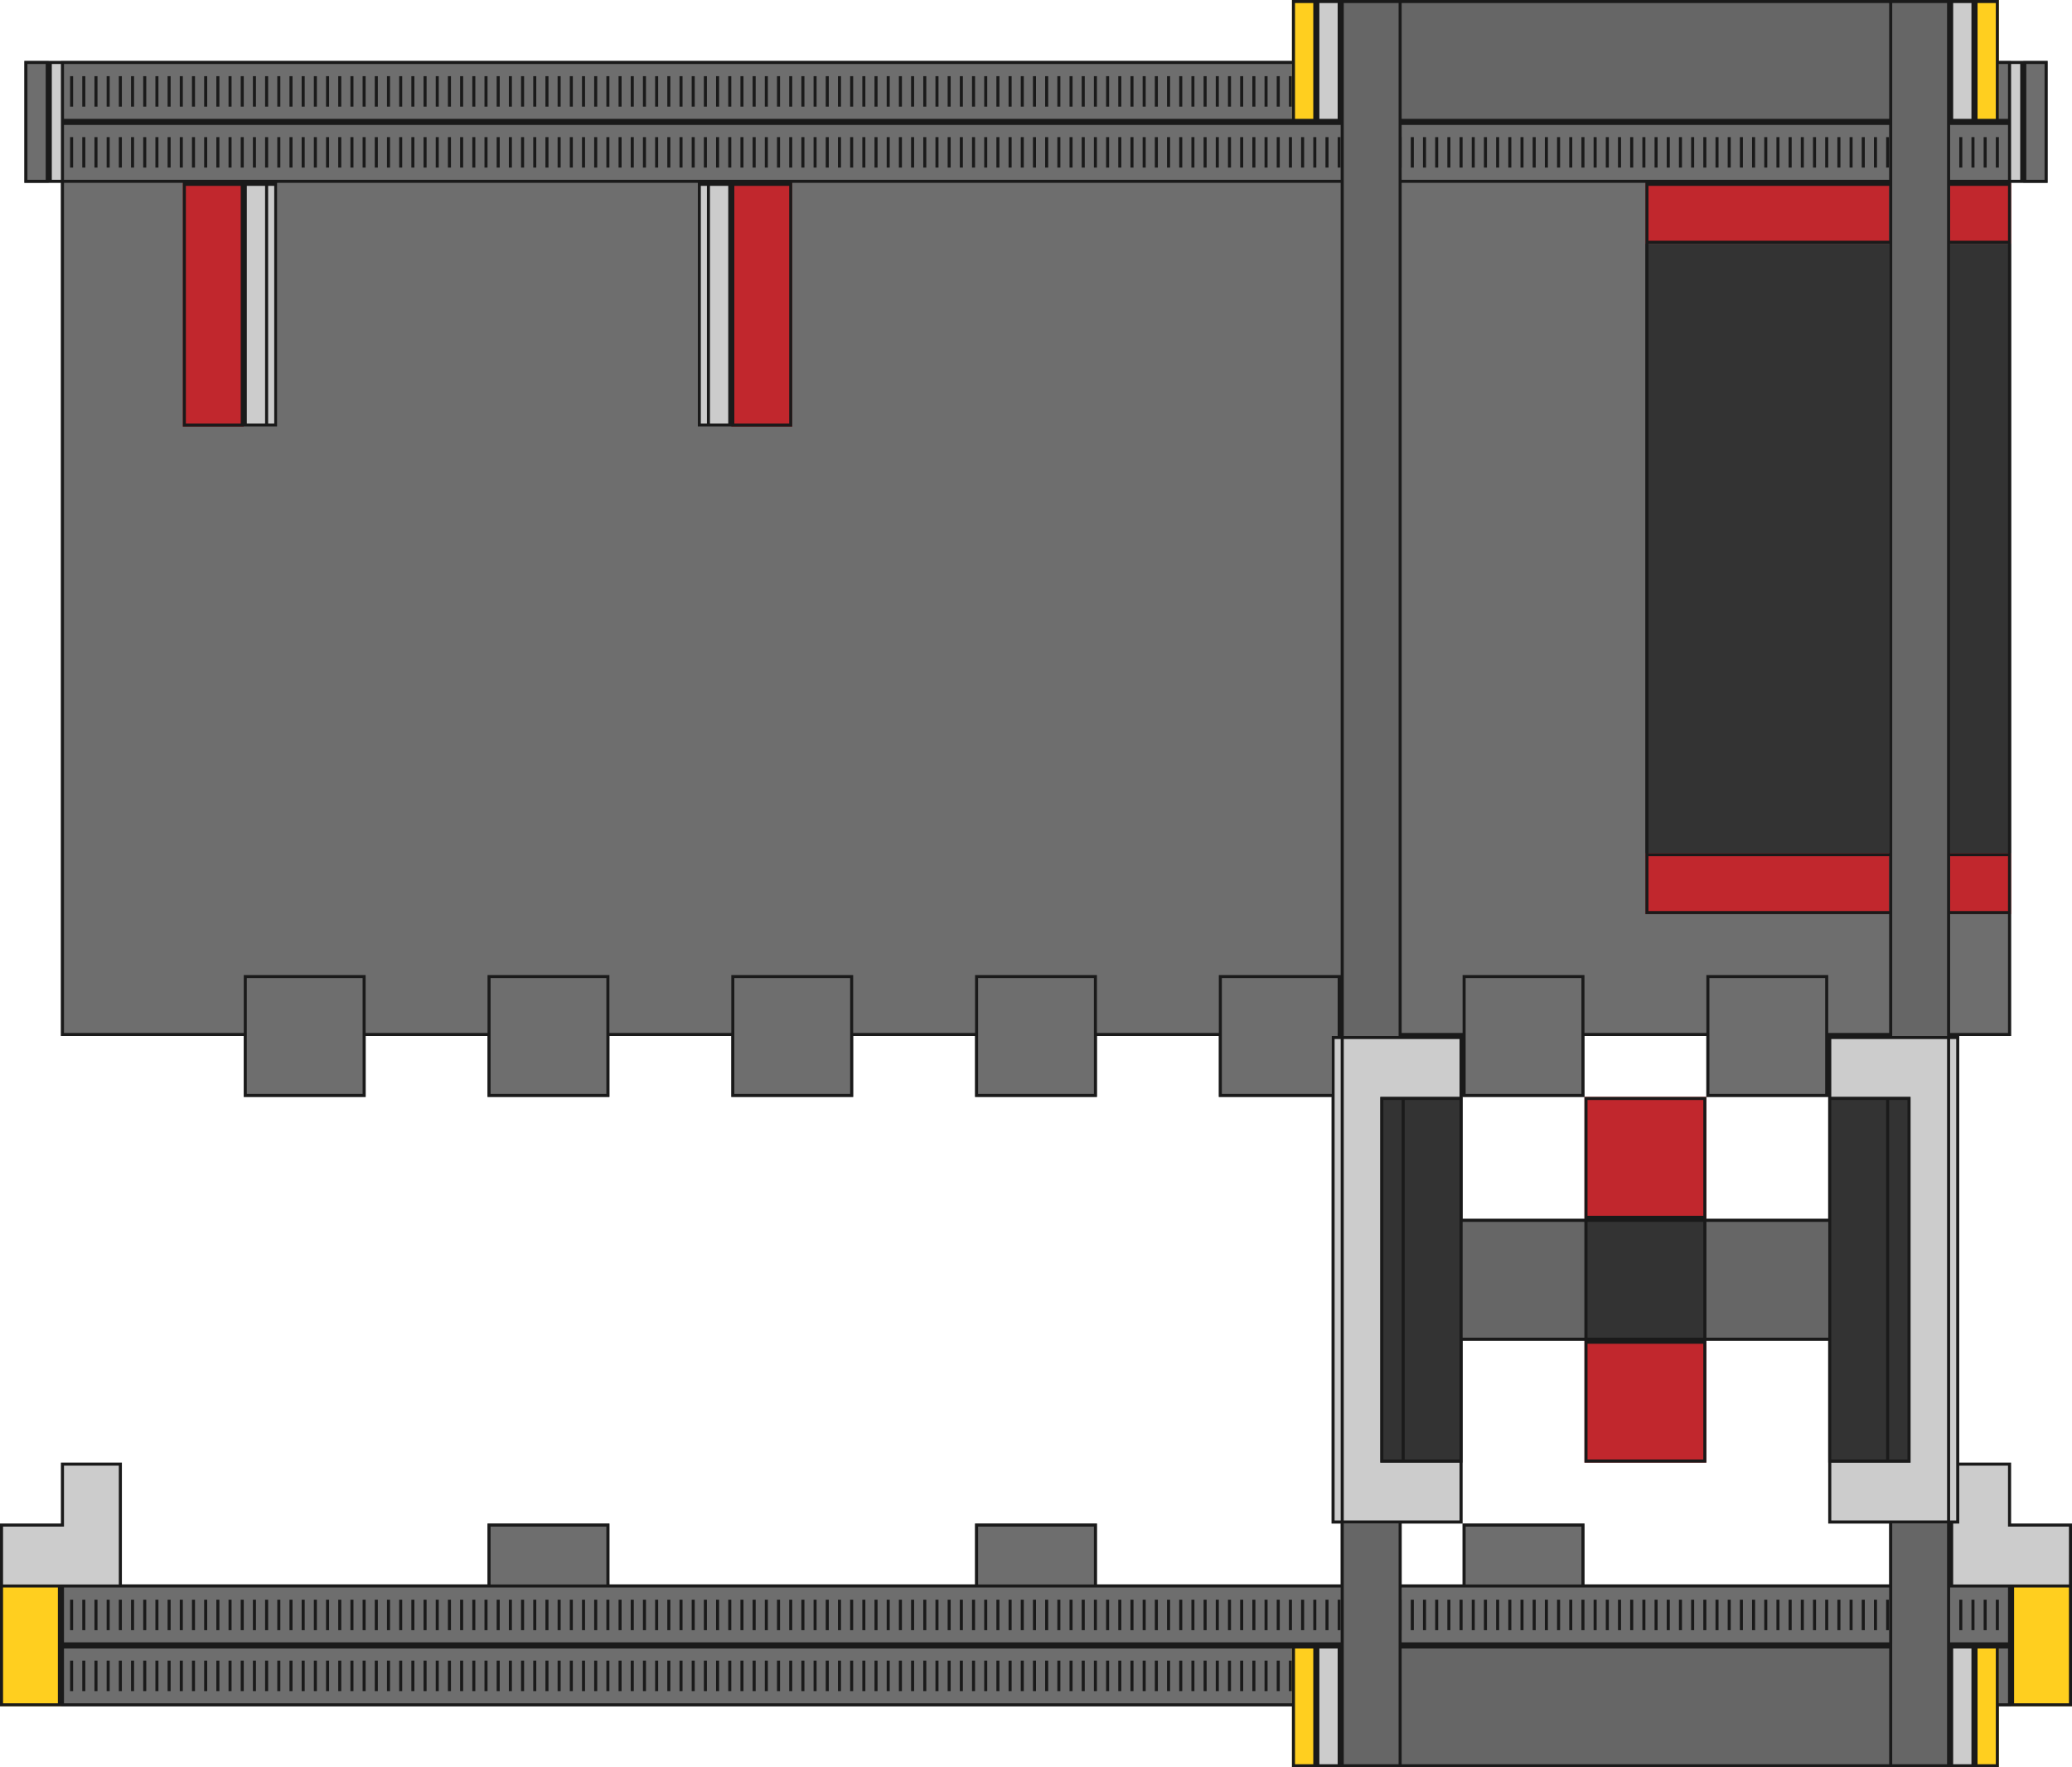 <svg xmlns="http://www.w3.org/2000/svg" viewBox="0 0 340 290"><defs><style>.cls-1{fill:#6e6e6e;}.cls-2{fill:#ccc;}.cls-3{fill:#c1272d;}.cls-4{fill:#1a1a1a;}.cls-5{fill:#ffcf1f;}.cls-6{fill:#333;}.cls-7{fill:#666;}</style></defs><title>object_station_freight</title><g id="Warstwa_2" data-name="Warstwa 2"><g id="freight"><rect class="cls-1" x="10" y="10" width="320" height="160"/><rect class="cls-1" x="4" y="10" width="4" height="20"/><rect class="cls-2" x="8" y="10" width="2" height="20"/><rect class="cls-1" x="332" y="10" width="4" height="20" transform="translate(668 40) rotate(-180)"/><rect class="cls-2" x="330" y="10" width="2" height="20" transform="translate(662 40) rotate(-180)"/><rect class="cls-1" x="40" y="160" width="20" height="20"/><rect class="cls-1" x="80" y="160" width="20" height="20"/><rect class="cls-1" x="80" y="250" width="20" height="20"/><rect class="cls-1" x="160" y="250" width="20" height="20"/><rect class="cls-1" x="240" y="250" width="20" height="20"/><rect class="cls-1" x="120" y="160" width="20" height="20"/><rect class="cls-1" x="160" y="160" width="20" height="20"/><rect class="cls-1" x="200" y="160" width="20" height="20"/><rect class="cls-1" x="240" y="160" width="20" height="20"/><rect class="cls-1" x="280" y="160" width="20" height="20"/><rect class="cls-3" x="30" y="30" width="10" height="40"/><rect class="cls-2" x="40" y="30" width="5.5" height="40"/><rect class="cls-3" x="120" y="30" width="10" height="40" transform="translate(250 100) rotate(-180)"/><rect class="cls-2" x="114.5" y="30" width="5.5" height="40" transform="translate(234.5 100) rotate(-180)"/><rect class="cls-4" x="11.5" y="12.5" width="0.5" height="5"/><rect class="cls-4" x="13.5" y="12.5" width="0.5" height="5"/><rect class="cls-4" x="15.5" y="12.5" width="0.5" height="5"/><rect class="cls-4" x="17.5" y="12.5" width="0.5" height="5"/><rect class="cls-4" x="19.5" y="12.5" width="0.5" height="5"/><rect class="cls-4" x="21.5" y="12.5" width="0.5" height="5"/><rect class="cls-4" x="23.5" y="12.5" width="0.5" height="5"/><rect class="cls-4" x="25.5" y="12.5" width="0.5" height="5"/><rect class="cls-4" x="27.5" y="12.5" width="0.5" height="5"/><rect class="cls-4" x="29.5" y="12.5" width="0.5" height="5"/><rect class="cls-4" x="31.5" y="12.5" width="0.5" height="5"/><rect class="cls-4" x="33.5" y="12.5" width="0.5" height="5"/><rect class="cls-4" x="35.5" y="12.5" width="0.5" height="5"/><rect class="cls-4" x="37.5" y="12.5" width="0.5" height="5"/><rect class="cls-4" x="39.5" y="12.5" width="0.5" height="5"/><rect class="cls-4" x="41.5" y="12.5" width="0.5" height="5"/><rect class="cls-4" x="43.5" y="12.5" width="0.5" height="5"/><rect class="cls-4" x="45.5" y="12.5" width="0.5" height="5"/><rect class="cls-4" x="47.5" y="12.5" width="0.5" height="5"/><rect class="cls-4" x="49.5" y="12.5" width="0.5" height="5"/><rect class="cls-4" x="51.5" y="12.5" width="0.5" height="5"/><rect class="cls-4" x="53.5" y="12.5" width="0.5" height="5"/><rect class="cls-4" x="55.5" y="12.5" width="0.5" height="5"/><rect class="cls-4" x="57.5" y="12.5" width="0.5" height="5"/><rect class="cls-4" x="59.5" y="12.5" width="0.5" height="5"/><rect class="cls-4" x="61.5" y="12.5" width="0.5" height="5"/><rect class="cls-4" x="63.5" y="12.5" width="0.5" height="5"/><rect class="cls-4" x="65.5" y="12.5" width="0.5" height="5"/><rect class="cls-4" x="67.5" y="12.5" width="0.5" height="5"/><rect class="cls-4" x="69.5" y="12.5" width="0.5" height="5"/><rect class="cls-4" x="71.5" y="12.5" width="0.5" height="5"/><rect class="cls-4" x="73.5" y="12.5" width="0.5" height="5"/><rect class="cls-4" x="75.5" y="12.5" width="0.5" height="5"/><rect class="cls-4" x="77.5" y="12.5" width="0.5" height="5"/><rect class="cls-4" x="79.5" y="12.5" width="0.5" height="5"/><rect class="cls-4" x="81.5" y="12.5" width="0.5" height="5"/><rect class="cls-4" x="83.5" y="12.5" width="0.5" height="5"/><rect class="cls-4" x="85.5" y="12.5" width="0.5" height="5"/><rect class="cls-4" x="87.5" y="12.5" width="0.5" height="5"/><rect class="cls-4" x="89.5" y="12.5" width="0.5" height="5"/><rect class="cls-4" x="91.5" y="12.5" width="0.5" height="5"/><rect class="cls-4" x="93.5" y="12.5" width="0.5" height="5"/><rect class="cls-4" x="95.5" y="12.5" width="0.5" height="5"/><rect class="cls-4" x="97.5" y="12.5" width="0.5" height="5"/><rect class="cls-4" x="99.5" y="12.5" width="0.5" height="5"/><rect class="cls-4" x="101.5" y="12.5" width="0.5" height="5"/><rect class="cls-4" x="103.5" y="12.5" width="0.5" height="5"/><rect class="cls-4" x="105.5" y="12.5" width="0.5" height="5"/><rect class="cls-4" x="107.5" y="12.5" width="0.5" height="5"/><rect class="cls-4" x="109.5" y="12.5" width="0.5" height="5"/><rect class="cls-4" x="111.5" y="12.5" width="0.5" height="5"/><rect class="cls-4" x="113.5" y="12.5" width="0.5" height="5"/><rect class="cls-4" x="115.5" y="12.5" width="0.5" height="5"/><rect class="cls-4" x="117.5" y="12.5" width="0.5" height="5"/><rect class="cls-4" x="119.5" y="12.5" width="0.5" height="5"/><rect class="cls-4" x="121.5" y="12.5" width="0.5" height="5"/><rect class="cls-4" x="123.5" y="12.5" width="0.5" height="5"/><rect class="cls-4" x="125.5" y="12.5" width="0.5" height="5"/><rect class="cls-4" x="127.5" y="12.5" width="0.5" height="5"/><rect class="cls-4" x="129.5" y="12.5" width="0.5" height="5"/><rect class="cls-4" x="131.5" y="12.5" width="0.5" height="5"/><rect class="cls-4" x="133.5" y="12.5" width="0.5" height="5"/><rect class="cls-4" x="135.5" y="12.5" width="0.5" height="5"/><rect class="cls-4" x="137.5" y="12.5" width="0.5" height="5"/><rect class="cls-4" x="139.5" y="12.5" width="0.5" height="5"/><rect class="cls-4" x="141.5" y="12.5" width="0.5" height="5"/><rect class="cls-4" x="143.5" y="12.5" width="0.5" height="5"/><rect class="cls-4" x="145.5" y="12.5" width="0.5" height="5"/><rect class="cls-4" x="147.5" y="12.5" width="0.5" height="5"/><rect class="cls-4" x="149.5" y="12.5" width="0.5" height="5"/><rect class="cls-4" x="151.5" y="12.5" width="0.5" height="5"/><rect class="cls-4" x="153.5" y="12.5" width="0.5" height="5"/><rect class="cls-4" x="155.5" y="12.5" width="0.5" height="5"/><rect class="cls-4" x="157.5" y="12.5" width="0.5" height="5"/><rect class="cls-4" x="159.5" y="12.5" width="0.5" height="5"/><rect class="cls-4" x="161.5" y="12.5" width="0.5" height="5"/><rect class="cls-4" x="163.5" y="12.5" width="0.5" height="5"/><rect class="cls-4" x="165.5" y="12.5" width="0.5" height="5"/><rect class="cls-4" x="167.5" y="12.5" width="0.5" height="5"/><rect class="cls-4" x="169.5" y="12.5" width="0.5" height="5"/><rect class="cls-4" x="171.5" y="12.5" width="0.5" height="5"/><rect class="cls-4" x="173.5" y="12.5" width="0.5" height="5"/><rect class="cls-4" x="175.5" y="12.5" width="0.5" height="5"/><rect class="cls-4" x="177.5" y="12.5" width="0.5" height="5"/><rect class="cls-4" x="179.5" y="12.5" width="0.5" height="5"/><rect class="cls-4" x="181.5" y="12.5" width="0.5" height="5"/><rect class="cls-4" x="183.5" y="12.5" width="0.5" height="5"/><rect class="cls-4" x="185.5" y="12.5" width="0.5" height="5"/><rect class="cls-4" x="187.5" y="12.5" width="0.5" height="5"/><rect class="cls-4" x="189.5" y="12.5" width="0.5" height="5"/><rect class="cls-4" x="191.5" y="12.5" width="0.5" height="5"/><rect class="cls-4" x="193.5" y="12.5" width="0.5" height="5"/><rect class="cls-4" x="195.5" y="12.5" width="0.5" height="5"/><rect class="cls-4" x="197.5" y="12.5" width="0.5" height="5"/><rect class="cls-4" x="199.5" y="12.5" width="0.5" height="5"/><rect class="cls-4" x="201.5" y="12.5" width="0.5" height="5"/><rect class="cls-4" x="203.5" y="12.5" width="0.5" height="5"/><rect class="cls-4" x="205.5" y="12.5" width="0.5" height="5"/><rect class="cls-4" x="207.5" y="12.5" width="0.5" height="5"/><rect class="cls-4" x="209.5" y="12.5" width="0.5" height="5"/><rect class="cls-4" x="211.5" y="12.5" width="0.5" height="5"/><rect class="cls-4" x="11.5" y="22.5" width="0.5" height="5"/><rect class="cls-4" x="13.5" y="22.5" width="0.5" height="5"/><rect class="cls-4" x="15.5" y="22.5" width="0.5" height="5"/><rect class="cls-4" x="17.5" y="22.5" width="0.5" height="5"/><rect class="cls-4" x="19.5" y="22.5" width="0.5" height="5"/><rect class="cls-4" x="21.5" y="22.5" width="0.5" height="5"/><rect class="cls-4" x="23.5" y="22.5" width="0.5" height="5"/><rect class="cls-4" x="25.5" y="22.5" width="0.5" height="5"/><rect class="cls-4" x="27.5" y="22.5" width="0.5" height="5"/><rect class="cls-4" x="29.5" y="22.5" width="0.5" height="5"/><rect class="cls-4" x="31.5" y="22.5" width="0.5" height="5"/><rect class="cls-4" x="33.5" y="22.5" width="0.5" height="5"/><rect class="cls-4" x="35.5" y="22.5" width="0.5" height="5"/><rect class="cls-4" x="37.5" y="22.5" width="0.5" height="5"/><rect class="cls-4" x="39.5" y="22.5" width="0.5" height="5"/><rect class="cls-4" x="41.5" y="22.5" width="0.5" height="5"/><rect class="cls-4" x="43.5" y="22.5" width="0.5" height="5"/><rect class="cls-4" x="45.5" y="22.5" width="0.5" height="5"/><rect class="cls-4" x="47.5" y="22.5" width="0.5" height="5"/><rect class="cls-4" x="49.5" y="22.5" width="0.5" height="5"/><rect class="cls-4" x="51.5" y="22.5" width="0.5" height="5"/><rect class="cls-4" x="53.5" y="22.5" width="0.5" height="5"/><rect class="cls-4" x="55.5" y="22.5" width="0.5" height="5"/><rect class="cls-4" x="57.5" y="22.5" width="0.5" height="5"/><rect class="cls-4" x="59.5" y="22.5" width="0.5" height="5"/><rect class="cls-4" x="61.5" y="22.5" width="0.5" height="5"/><rect class="cls-4" x="63.5" y="22.5" width="0.5" height="5"/><rect class="cls-4" x="65.5" y="22.5" width="0.5" height="5"/><rect class="cls-4" x="67.5" y="22.5" width="0.5" height="5"/><rect class="cls-4" x="69.5" y="22.5" width="0.5" height="5"/><rect class="cls-4" x="71.5" y="22.5" width="0.5" height="5"/><rect class="cls-4" x="73.5" y="22.5" width="0.5" height="5"/><rect class="cls-4" x="75.5" y="22.5" width="0.5" height="5"/><rect class="cls-4" x="77.5" y="22.5" width="0.5" height="5"/><rect class="cls-4" x="79.5" y="22.5" width="0.5" height="5"/><rect class="cls-4" x="81.5" y="22.5" width="0.5" height="5"/><rect class="cls-4" x="83.5" y="22.5" width="0.5" height="5"/><rect class="cls-4" x="85.5" y="22.5" width="0.5" height="5"/><rect class="cls-4" x="87.5" y="22.5" width="0.5" height="5"/><rect class="cls-4" x="89.5" y="22.5" width="0.5" height="5"/><rect class="cls-4" x="91.5" y="22.5" width="0.5" height="5"/><rect class="cls-4" x="93.5" y="22.5" width="0.5" height="5"/><rect class="cls-4" x="95.5" y="22.5" width="0.5" height="5"/><rect class="cls-4" x="97.5" y="22.5" width="0.5" height="5"/><rect class="cls-4" x="99.5" y="22.5" width="0.5" height="5"/><rect class="cls-4" x="101.5" y="22.5" width="0.5" height="5"/><rect class="cls-4" x="103.5" y="22.5" width="0.5" height="5"/><rect class="cls-4" x="105.5" y="22.5" width="0.5" height="5"/><rect class="cls-4" x="107.5" y="22.5" width="0.5" height="5"/><rect class="cls-4" x="109.5" y="22.5" width="0.5" height="5"/><rect class="cls-4" x="111.5" y="22.5" width="0.5" height="5"/><rect class="cls-4" x="113.5" y="22.5" width="0.5" height="5"/><rect class="cls-4" x="115.5" y="22.5" width="0.5" height="5"/><rect class="cls-4" x="117.5" y="22.5" width="0.5" height="5"/><rect class="cls-4" x="119.5" y="22.5" width="0.5" height="5"/><rect class="cls-4" x="121.5" y="22.5" width="0.5" height="5"/><rect class="cls-4" x="123.5" y="22.5" width="0.5" height="5"/><rect class="cls-4" x="125.5" y="22.5" width="0.5" height="5"/><rect class="cls-4" x="127.5" y="22.5" width="0.5" height="5"/><rect class="cls-4" x="129.5" y="22.5" width="0.5" height="5"/><rect class="cls-4" x="131.5" y="22.5" width="0.5" height="5"/><rect class="cls-4" x="133.5" y="22.5" width="0.5" height="5"/><rect class="cls-4" x="135.5" y="22.5" width="0.5" height="5"/><rect class="cls-4" x="137.5" y="22.5" width="0.5" height="5"/><rect class="cls-4" x="139.5" y="22.5" width="0.5" height="5"/><rect class="cls-4" x="141.5" y="22.5" width="0.5" height="5"/><rect class="cls-4" x="143.5" y="22.5" width="0.5" height="5"/><rect class="cls-4" x="145.5" y="22.5" width="0.5" height="5"/><rect class="cls-4" x="147.5" y="22.5" width="0.5" height="5"/><rect class="cls-4" x="149.5" y="22.5" width="0.5" height="5"/><rect class="cls-4" x="151.5" y="22.5" width="0.5" height="5"/><rect class="cls-4" x="153.5" y="22.5" width="0.5" height="5"/><rect class="cls-4" x="155.5" y="22.5" width="0.5" height="5"/><rect class="cls-4" x="157.5" y="22.5" width="0.5" height="5"/><rect class="cls-4" x="159.5" y="22.5" width="0.5" height="5"/><rect class="cls-4" x="161.5" y="22.5" width="0.5" height="5"/><rect class="cls-4" x="163.5" y="22.5" width="0.5" height="5"/><rect class="cls-4" x="165.5" y="22.5" width="0.5" height="5"/><rect class="cls-4" x="167.5" y="22.5" width="0.5" height="5"/><rect class="cls-4" x="169.5" y="22.5" width="0.5" height="5"/><rect class="cls-4" x="171.5" y="22.5" width="0.5" height="5"/><rect class="cls-4" x="173.5" y="22.5" width="0.5" height="5"/><rect class="cls-4" x="175.5" y="22.5" width="0.5" height="5"/><rect class="cls-4" x="177.5" y="22.5" width="0.5" height="5"/><rect class="cls-4" x="179.5" y="22.5" width="0.5" height="5"/><rect class="cls-4" x="181.5" y="22.5" width="0.5" height="5"/><rect class="cls-4" x="183.5" y="22.5" width="0.5" height="5"/><rect class="cls-4" x="185.5" y="22.5" width="0.5" height="5"/><rect class="cls-4" x="187.5" y="22.5" width="0.5" height="5"/><rect class="cls-4" x="189.5" y="22.5" width="0.5" height="5"/><rect class="cls-4" x="191.5" y="22.5" width="0.5" height="5"/><rect class="cls-4" x="193.5" y="22.5" width="0.5" height="5"/><rect class="cls-4" x="195.5" y="22.5" width="0.5" height="5"/><rect class="cls-4" x="197.5" y="22.5" width="0.5" height="5"/><rect class="cls-4" x="199.5" y="22.5" width="0.5" height="5"/><rect class="cls-4" x="201.5" y="22.5" width="0.5" height="5"/><rect class="cls-4" x="203.5" y="22.5" width="0.5" height="5"/><rect class="cls-4" x="205.5" y="22.5" width="0.5" height="5"/><rect class="cls-4" x="207.5" y="22.5" width="0.5" height="5"/><rect class="cls-4" x="209.5" y="22.5" width="0.5" height="5"/><rect class="cls-4" x="211.5" y="22.5" width="0.5" height="5"/><rect class="cls-4" x="213.5" y="22.5" width="0.5" height="5"/><rect class="cls-4" x="215.5" y="22.5" width="0.5" height="5"/><rect class="cls-4" x="217.5" y="22.5" width="0.5" height="5"/><rect class="cls-4" x="219.5" y="22.5" width="0.5" height="5"/><rect class="cls-4" x="221.5" y="22.5" width="0.5" height="5"/><rect class="cls-4" x="223.5" y="22.5" width="0.5" height="5"/><rect class="cls-4" x="225.5" y="22.5" width="0.5" height="5"/><rect class="cls-4" x="227.5" y="22.5" width="0.5" height="5"/><rect class="cls-4" x="229.5" y="22.5" width="0.5" height="5"/><rect class="cls-4" x="231.5" y="22.5" width="0.5" height="5"/><rect class="cls-4" x="233.5" y="22.5" width="0.5" height="5"/><rect class="cls-4" x="235.5" y="22.5" width="0.5" height="5"/><rect class="cls-4" x="237.5" y="22.5" width="0.5" height="5"/><rect class="cls-4" x="239.5" y="22.5" width="0.5" height="5"/><rect class="cls-4" x="241.5" y="22.5" width="0.5" height="5"/><rect class="cls-4" x="243.5" y="22.5" width="0.5" height="5"/><rect class="cls-4" x="245.5" y="22.5" width="0.5" height="5"/><rect class="cls-4" x="247.5" y="22.5" width="0.5" height="5"/><rect class="cls-4" x="249.5" y="22.5" width="0.5" height="5"/><rect class="cls-4" x="251.5" y="22.5" width="0.5" height="5"/><rect class="cls-4" x="253.5" y="22.5" width="0.5" height="5"/><rect class="cls-4" x="255.5" y="22.5" width="0.5" height="5"/><rect class="cls-4" x="257.5" y="22.5" width="0.5" height="5"/><rect class="cls-4" x="259.5" y="22.5" width="0.5" height="5"/><rect class="cls-4" x="261.5" y="22.5" width="0.5" height="5"/><rect class="cls-4" x="263.5" y="22.5" width="0.5" height="5"/><rect class="cls-4" x="265.5" y="22.5" width="0.5" height="5"/><rect class="cls-4" x="267.5" y="22.5" width="0.5" height="5"/><rect class="cls-4" x="269.5" y="22.5" width="0.5" height="5"/><rect class="cls-4" x="271.5" y="22.5" width="0.5" height="5"/><rect class="cls-4" x="273.5" y="22.5" width="0.5" height="5"/><rect class="cls-4" x="275.5" y="22.5" width="0.5" height="5"/><rect class="cls-4" x="277.5" y="22.5" width="0.5" height="5"/><rect class="cls-4" x="279.5" y="22.5" width="0.5" height="5"/><rect class="cls-4" x="281.5" y="22.5" width="0.5" height="5"/><rect class="cls-4" x="283.5" y="22.5" width="0.5" height="5"/><rect class="cls-4" x="285.5" y="22.5" width="0.5" height="5"/><rect class="cls-4" x="287.5" y="22.5" width="0.5" height="5"/><rect class="cls-4" x="289.5" y="22.5" width="0.5" height="5"/><rect class="cls-4" x="291.5" y="22.5" width="0.5" height="5"/><rect class="cls-4" x="293.5" y="22.5" width="0.5" height="5"/><rect class="cls-4" x="295.5" y="22.5" width="0.5" height="5"/><rect class="cls-4" x="297.5" y="22.5" width="0.5" height="5"/><rect class="cls-4" x="299.5" y="22.5" width="0.5" height="5"/><rect class="cls-4" x="301.5" y="22.5" width="0.5" height="5"/><rect class="cls-4" x="303.5" y="22.5" width="0.5" height="5"/><rect class="cls-4" x="305.5" y="22.5" width="0.5" height="5"/><rect class="cls-4" x="307.5" y="22.5" width="0.5" height="5"/><rect class="cls-4" x="309.5" y="22.5" width="0.5" height="5"/><rect class="cls-4" x="311.5" y="22.5" width="0.5" height="5"/><rect class="cls-4" x="313.5" y="22.5" width="0.5" height="5"/><rect class="cls-4" x="315.5" y="22.5" width="0.5" height="5"/><rect class="cls-4" x="317.5" y="22.5" width="0.5" height="5"/><rect class="cls-4" x="319.5" y="22.5" width="0.5" height="5"/><rect class="cls-4" x="321.5" y="22.5" width="0.5" height="5"/><rect class="cls-4" x="323.5" y="22.5" width="0.5" height="5"/><rect class="cls-4" x="325.5" y="22.5" width="0.5" height="5"/><rect class="cls-4" x="327.5" y="22.5" width="0.5" height="5"/><rect class="cls-1" x="10" y="260" width="320" height="20"/><rect class="cls-5" y="260" width="10" height="20"/><polygon class="cls-2" points="10 240 10 250 0 250 0 260 20 260 20 240 10 240"/><rect class="cls-5" x="330" y="260" width="10" height="20" transform="translate(670 540) rotate(-180)"/><polygon class="cls-2" points="330 240 330 250 340 250 340 260 320 260 320 240 330 240"/><rect class="cls-4" x="11.5" y="262.5" width="0.5" height="5"/><rect class="cls-4" x="13.5" y="262.5" width="0.5" height="5"/><rect class="cls-4" x="15.5" y="262.5" width="0.5" height="5"/><rect class="cls-4" x="17.5" y="262.5" width="0.5" height="5"/><rect class="cls-4" x="19.5" y="262.5" width="0.5" height="5"/><rect class="cls-4" x="21.5" y="262.5" width="0.5" height="5"/><rect class="cls-4" x="23.5" y="262.5" width="0.5" height="5"/><rect class="cls-4" x="25.5" y="262.5" width="0.5" height="5"/><rect class="cls-4" x="27.5" y="262.5" width="0.5" height="5"/><rect class="cls-4" x="29.5" y="262.5" width="0.5" height="5"/><rect class="cls-4" x="31.5" y="262.5" width="0.5" height="5"/><rect class="cls-4" x="33.5" y="262.5" width="0.5" height="5"/><rect class="cls-4" x="35.5" y="262.5" width="0.5" height="5"/><rect class="cls-4" x="37.5" y="262.5" width="0.5" height="5"/><rect class="cls-4" x="39.5" y="262.5" width="0.5" height="5"/><rect class="cls-4" x="41.5" y="262.5" width="0.5" height="5"/><rect class="cls-4" x="43.5" y="262.5" width="0.5" height="5"/><rect class="cls-4" x="45.5" y="262.5" width="0.5" height="5"/><rect class="cls-4" x="47.5" y="262.5" width="0.5" height="5"/><rect class="cls-4" x="49.5" y="262.5" width="0.5" height="5"/><rect class="cls-4" x="51.5" y="262.5" width="0.5" height="5"/><rect class="cls-4" x="53.5" y="262.5" width="0.5" height="5"/><rect class="cls-4" x="55.5" y="262.5" width="0.5" height="5"/><rect class="cls-4" x="57.5" y="262.5" width="0.5" height="5"/><rect class="cls-4" x="59.5" y="262.5" width="0.5" height="5"/><rect class="cls-4" x="61.5" y="262.5" width="0.5" height="5"/><rect class="cls-4" x="63.5" y="262.5" width="0.5" height="5"/><rect class="cls-4" x="65.5" y="262.5" width="0.5" height="5"/><rect class="cls-4" x="67.5" y="262.5" width="0.5" height="5"/><rect class="cls-4" x="69.5" y="262.5" width="0.5" height="5"/><rect class="cls-4" x="71.5" y="262.5" width="0.5" height="5"/><rect class="cls-4" x="73.5" y="262.5" width="0.5" height="5"/><rect class="cls-4" x="75.5" y="262.5" width="0.5" height="5"/><rect class="cls-4" x="77.5" y="262.5" width="0.5" height="5"/><rect class="cls-4" x="79.5" y="262.5" width="0.5" height="5"/><rect class="cls-4" x="81.5" y="262.5" width="0.5" height="5"/><rect class="cls-4" x="83.5" y="262.5" width="0.5" height="5"/><rect class="cls-4" x="85.5" y="262.5" width="0.5" height="5"/><rect class="cls-4" x="87.5" y="262.5" width="0.5" height="5"/><rect class="cls-4" x="89.5" y="262.5" width="0.5" height="5"/><rect class="cls-4" x="91.5" y="262.5" width="0.5" height="5"/><rect class="cls-4" x="93.5" y="262.5" width="0.5" height="5"/><rect class="cls-4" x="95.5" y="262.5" width="0.5" height="5"/><rect class="cls-4" x="97.5" y="262.5" width="0.5" height="5"/><rect class="cls-4" x="99.5" y="262.5" width="0.5" height="5"/><rect class="cls-4" x="101.5" y="262.5" width="0.5" height="5"/><rect class="cls-4" x="103.5" y="262.5" width="0.5" height="5"/><rect class="cls-4" x="105.5" y="262.5" width="0.5" height="5"/><rect class="cls-4" x="107.5" y="262.5" width="0.5" height="5"/><rect class="cls-4" x="109.5" y="262.5" width="0.5" height="5"/><rect class="cls-4" x="111.5" y="262.5" width="0.5" height="5"/><rect class="cls-4" x="113.5" y="262.5" width="0.5" height="5"/><rect class="cls-4" x="115.5" y="262.5" width="0.5" height="5"/><rect class="cls-4" x="117.5" y="262.5" width="0.5" height="5"/><rect class="cls-4" x="119.5" y="262.5" width="0.5" height="5"/><rect class="cls-4" x="121.5" y="262.5" width="0.5" height="5"/><rect class="cls-4" x="123.5" y="262.5" width="0.5" height="5"/><rect class="cls-4" x="125.5" y="262.5" width="0.5" height="5"/><rect class="cls-4" x="127.5" y="262.5" width="0.5" height="5"/><rect class="cls-4" x="129.5" y="262.5" width="0.5" height="5"/><rect class="cls-4" x="131.5" y="262.5" width="0.5" height="5"/><rect class="cls-4" x="133.5" y="262.5" width="0.5" height="5"/><rect class="cls-4" x="135.5" y="262.5" width="0.5" height="5"/><rect class="cls-4" x="137.5" y="262.5" width="0.5" height="5"/><rect class="cls-4" x="139.5" y="262.5" width="0.5" height="5"/><rect class="cls-4" x="141.5" y="262.5" width="0.5" height="5"/><rect class="cls-4" x="143.5" y="262.5" width="0.5" height="5"/><rect class="cls-4" x="145.5" y="262.5" width="0.5" height="5"/><rect class="cls-4" x="147.5" y="262.5" width="0.5" height="5"/><rect class="cls-4" x="149.5" y="262.5" width="0.5" height="5"/><rect class="cls-4" x="151.5" y="262.5" width="0.5" height="5"/><rect class="cls-4" x="153.5" y="262.5" width="0.5" height="5"/><rect class="cls-4" x="155.5" y="262.5" width="0.5" height="5"/><rect class="cls-4" x="157.5" y="262.5" width="0.5" height="5"/><rect class="cls-4" x="159.5" y="262.5" width="0.5" height="5"/><rect class="cls-4" x="161.5" y="262.5" width="0.5" height="5"/><rect class="cls-4" x="163.5" y="262.5" width="0.5" height="5"/><rect class="cls-4" x="165.5" y="262.5" width="0.5" height="5"/><rect class="cls-4" x="167.5" y="262.5" width="0.5" height="5"/><rect class="cls-4" x="169.5" y="262.5" width="0.5" height="5"/><rect class="cls-4" x="171.5" y="262.5" width="0.5" height="5"/><rect class="cls-4" x="173.5" y="262.5" width="0.5" height="5"/><rect class="cls-4" x="175.5" y="262.5" width="0.5" height="5"/><rect class="cls-4" x="177.5" y="262.5" width="0.5" height="5"/><rect class="cls-4" x="179.5" y="262.5" width="0.5" height="5"/><rect class="cls-4" x="181.5" y="262.5" width="0.5" height="5"/><rect class="cls-4" x="183.5" y="262.5" width="0.5" height="5"/><rect class="cls-4" x="185.5" y="262.5" width="0.5" height="5"/><rect class="cls-4" x="187.5" y="262.5" width="0.5" height="5"/><rect class="cls-4" x="189.5" y="262.5" width="0.5" height="5"/><rect class="cls-4" x="191.5" y="262.5" width="0.5" height="5"/><rect class="cls-4" x="193.5" y="262.5" width="0.5" height="5"/><rect class="cls-4" x="195.5" y="262.5" width="0.5" height="5"/><rect class="cls-4" x="197.5" y="262.5" width="0.5" height="5"/><rect class="cls-4" x="199.5" y="262.5" width="0.5" height="5"/><rect class="cls-4" x="201.5" y="262.5" width="0.5" height="5"/><rect class="cls-4" x="203.5" y="262.5" width="0.5" height="5"/><rect class="cls-4" x="205.5" y="262.5" width="0.5" height="5"/><rect class="cls-4" x="207.5" y="262.5" width="0.5" height="5"/><rect class="cls-4" x="209.5" y="262.5" width="0.5" height="5"/><rect class="cls-4" x="211.5" y="262.5" width="0.5" height="5"/><rect class="cls-4" x="213.5" y="262.5" width="0.5" height="5"/><rect class="cls-4" x="215.5" y="262.5" width="0.5" height="5"/><rect class="cls-4" x="217.5" y="262.5" width="0.5" height="5"/><rect class="cls-4" x="219.5" y="262.5" width="0.5" height="5"/><rect class="cls-4" x="221.5" y="262.5" width="0.5" height="5"/><rect class="cls-4" x="223.5" y="262.5" width="0.5" height="5"/><rect class="cls-4" x="225.5" y="262.5" width="0.5" height="5"/><rect class="cls-4" x="227.5" y="262.5" width="0.5" height="5"/><rect class="cls-4" x="229.5" y="262.5" width="0.5" height="5"/><rect class="cls-4" x="231.5" y="262.5" width="0.5" height="5"/><rect class="cls-4" x="233.5" y="262.5" width="0.5" height="5"/><rect class="cls-4" x="235.5" y="262.5" width="0.5" height="5"/><rect class="cls-4" x="237.5" y="262.5" width="0.5" height="5"/><rect class="cls-4" x="239.5" y="262.5" width="0.5" height="5"/><rect class="cls-4" x="241.5" y="262.5" width="0.5" height="5"/><rect class="cls-4" x="243.5" y="262.5" width="0.5" height="5"/><rect class="cls-4" x="245.5" y="262.5" width="0.5" height="5"/><rect class="cls-4" x="247.5" y="262.5" width="0.5" height="5"/><rect class="cls-4" x="249.5" y="262.5" width="0.5" height="5"/><rect class="cls-4" x="251.5" y="262.5" width="0.5" height="5"/><rect class="cls-4" x="253.5" y="262.5" width="0.5" height="5"/><rect class="cls-4" x="255.5" y="262.5" width="0.5" height="5"/><rect class="cls-4" x="257.5" y="262.5" width="0.5" height="5"/><rect class="cls-4" x="259.5" y="262.5" width="0.5" height="5"/><rect class="cls-4" x="261.5" y="262.5" width="0.5" height="5"/><rect class="cls-4" x="263.5" y="262.5" width="0.5" height="5"/><rect class="cls-4" x="265.5" y="262.5" width="0.5" height="5"/><rect class="cls-4" x="267.5" y="262.5" width="0.5" height="5"/><rect class="cls-4" x="269.5" y="262.5" width="0.5" height="5"/><rect class="cls-4" x="271.5" y="262.5" width="0.5" height="5"/><rect class="cls-4" x="273.5" y="262.5" width="0.5" height="5"/><rect class="cls-4" x="275.5" y="262.5" width="0.5" height="5"/><rect class="cls-4" x="277.5" y="262.5" width="0.5" height="5"/><rect class="cls-4" x="279.5" y="262.5" width="0.5" height="5"/><rect class="cls-4" x="281.5" y="262.5" width="0.5" height="5"/><rect class="cls-4" x="283.5" y="262.5" width="0.5" height="5"/><rect class="cls-4" x="285.5" y="262.5" width="0.5" height="5"/><rect class="cls-4" x="287.5" y="262.5" width="0.5" height="5"/><rect class="cls-4" x="289.5" y="262.5" width="0.5" height="5"/><rect class="cls-4" x="291.5" y="262.5" width="0.5" height="5"/><rect class="cls-4" x="293.5" y="262.5" width="0.5" height="5"/><rect class="cls-4" x="295.5" y="262.5" width="0.5" height="5"/><rect class="cls-4" x="297.5" y="262.5" width="0.5" height="5"/><rect class="cls-4" x="299.5" y="262.5" width="0.5" height="5"/><rect class="cls-4" x="301.5" y="262.5" width="0.5" height="5"/><rect class="cls-4" x="303.5" y="262.5" width="0.5" height="5"/><rect class="cls-4" x="305.5" y="262.5" width="0.5" height="5"/><rect class="cls-4" x="307.5" y="262.5" width="0.5" height="5"/><rect class="cls-4" x="309.5" y="262.5" width="0.5" height="5"/><rect class="cls-4" x="311.5" y="262.5" width="0.5" height="5"/><rect class="cls-4" x="313.5" y="262.5" width="0.5" height="5"/><rect class="cls-4" x="315.5" y="262.5" width="0.5" height="5"/><rect class="cls-4" x="317.5" y="262.5" width="0.5" height="5"/><rect class="cls-4" x="319.5" y="262.5" width="0.5" height="5"/><rect class="cls-4" x="321.5" y="262.5" width="0.5" height="5"/><rect class="cls-4" x="323.5" y="262.5" width="0.5" height="5"/><rect class="cls-4" x="325.5" y="262.5" width="0.5" height="5"/><rect class="cls-4" x="327.5" y="262.5" width="0.5" height="5"/><rect class="cls-4" x="11.5" y="272.5" width="0.5" height="5"/><rect class="cls-4" x="13.5" y="272.5" width="0.5" height="5"/><rect class="cls-4" x="15.5" y="272.5" width="0.5" height="5"/><rect class="cls-4" x="17.5" y="272.5" width="0.5" height="5"/><rect class="cls-4" x="19.5" y="272.5" width="0.5" height="5"/><rect class="cls-4" x="21.5" y="272.5" width="0.5" height="5"/><rect class="cls-4" x="23.5" y="272.5" width="0.5" height="5"/><rect class="cls-4" x="25.5" y="272.5" width="0.5" height="5"/><rect class="cls-4" x="27.5" y="272.5" width="0.5" height="5"/><rect class="cls-4" x="29.5" y="272.5" width="0.5" height="5"/><rect class="cls-4" x="31.5" y="272.5" width="0.5" height="5"/><rect class="cls-4" x="33.5" y="272.5" width="0.5" height="5"/><rect class="cls-4" x="35.5" y="272.5" width="0.5" height="5"/><rect class="cls-4" x="37.5" y="272.5" width="0.5" height="5"/><rect class="cls-4" x="39.5" y="272.5" width="0.5" height="5"/><rect class="cls-4" x="41.5" y="272.5" width="0.5" height="5"/><rect class="cls-4" x="43.5" y="272.5" width="0.5" height="5"/><rect class="cls-4" x="45.5" y="272.5" width="0.5" height="5"/><rect class="cls-4" x="47.5" y="272.5" width="0.5" height="5"/><rect class="cls-4" x="49.5" y="272.5" width="0.5" height="5"/><rect class="cls-4" x="51.5" y="272.5" width="0.5" height="5"/><rect class="cls-4" x="53.5" y="272.5" width="0.5" height="5"/><rect class="cls-4" x="55.5" y="272.5" width="0.5" height="5"/><rect class="cls-4" x="57.5" y="272.5" width="0.5" height="5"/><rect class="cls-4" x="59.5" y="272.5" width="0.5" height="5"/><rect class="cls-4" x="61.5" y="272.5" width="0.5" height="5"/><rect class="cls-4" x="63.5" y="272.5" width="0.5" height="5"/><rect class="cls-4" x="65.5" y="272.5" width="0.5" height="5"/><rect class="cls-4" x="67.5" y="272.5" width="0.5" height="5"/><rect class="cls-4" x="69.5" y="272.5" width="0.5" height="5"/><rect class="cls-4" x="71.5" y="272.5" width="0.5" height="5"/><rect class="cls-4" x="73.5" y="272.5" width="0.5" height="5"/><rect class="cls-4" x="75.5" y="272.5" width="0.5" height="5"/><rect class="cls-4" x="77.5" y="272.5" width="0.5" height="5"/><rect class="cls-4" x="79.5" y="272.5" width="0.5" height="5"/><rect class="cls-4" x="81.5" y="272.5" width="0.5" height="5"/><rect class="cls-4" x="83.5" y="272.5" width="0.5" height="5"/><rect class="cls-4" x="85.5" y="272.5" width="0.5" height="5"/><rect class="cls-4" x="87.5" y="272.5" width="0.5" height="5"/><rect class="cls-4" x="89.5" y="272.5" width="0.5" height="5"/><rect class="cls-4" x="91.5" y="272.5" width="0.5" height="5"/><rect class="cls-4" x="93.5" y="272.5" width="0.5" height="5"/><rect class="cls-4" x="95.5" y="272.5" width="0.5" height="5"/><rect class="cls-4" x="97.5" y="272.5" width="0.5" height="5"/><rect class="cls-4" x="99.5" y="272.5" width="0.5" height="5"/><rect class="cls-4" x="101.5" y="272.5" width="0.5" height="5"/><rect class="cls-4" x="103.5" y="272.5" width="0.5" height="5"/><rect class="cls-4" x="105.5" y="272.5" width="0.5" height="5"/><rect class="cls-4" x="107.5" y="272.5" width="0.5" height="5"/><rect class="cls-4" x="109.5" y="272.5" width="0.5" height="5"/><rect class="cls-4" x="111.5" y="272.5" width="0.5" height="5"/><rect class="cls-4" x="113.5" y="272.5" width="0.5" height="5"/><rect class="cls-4" x="115.5" y="272.5" width="0.5" height="5"/><rect class="cls-4" x="117.5" y="272.5" width="0.5" height="5"/><rect class="cls-4" x="119.5" y="272.5" width="0.5" height="5"/><rect class="cls-4" x="121.5" y="272.5" width="0.5" height="5"/><rect class="cls-4" x="123.5" y="272.5" width="0.5" height="5"/><rect class="cls-4" x="125.5" y="272.5" width="0.5" height="5"/><rect class="cls-4" x="127.5" y="272.5" width="0.5" height="5"/><rect class="cls-4" x="129.5" y="272.5" width="0.5" height="5"/><rect class="cls-4" x="131.5" y="272.5" width="0.5" height="5"/><rect class="cls-4" x="133.5" y="272.5" width="0.5" height="5"/><rect class="cls-4" x="135.5" y="272.5" width="0.5" height="5"/><rect class="cls-4" x="137.5" y="272.5" width="0.5" height="5"/><rect class="cls-4" x="139.5" y="272.5" width="0.5" height="5"/><rect class="cls-4" x="141.5" y="272.5" width="0.5" height="5"/><rect class="cls-4" x="143.5" y="272.5" width="0.5" height="5"/><rect class="cls-4" x="145.5" y="272.5" width="0.5" height="5"/><rect class="cls-4" x="147.5" y="272.5" width="0.5" height="5"/><rect class="cls-4" x="149.5" y="272.5" width="0.5" height="5"/><rect class="cls-4" x="151.5" y="272.5" width="0.5" height="5"/><rect class="cls-4" x="153.5" y="272.5" width="0.5" height="5"/><rect class="cls-4" x="155.5" y="272.5" width="0.5" height="5"/><rect class="cls-4" x="157.5" y="272.5" width="0.5" height="5"/><rect class="cls-4" x="159.5" y="272.5" width="0.5" height="5"/><rect class="cls-4" x="161.5" y="272.5" width="0.5" height="5"/><rect class="cls-4" x="163.5" y="272.5" width="0.5" height="5"/><rect class="cls-4" x="165.5" y="272.5" width="0.5" height="5"/><rect class="cls-4" x="167.5" y="272.5" width="0.5" height="5"/><rect class="cls-4" x="169.5" y="272.5" width="0.5" height="5"/><rect class="cls-4" x="171.5" y="272.5" width="0.5" height="5"/><rect class="cls-4" x="173.5" y="272.5" width="0.5" height="5"/><rect class="cls-4" x="175.5" y="272.5" width="0.5" height="5"/><rect class="cls-4" x="177.5" y="272.5" width="0.5" height="5"/><rect class="cls-4" x="179.5" y="272.5" width="0.5" height="5"/><rect class="cls-4" x="181.5" y="272.5" width="0.5" height="5"/><rect class="cls-4" x="183.5" y="272.5" width="0.5" height="5"/><rect class="cls-4" x="185.5" y="272.5" width="0.5" height="5"/><rect class="cls-4" x="187.5" y="272.5" width="0.5" height="5"/><rect class="cls-4" x="189.5" y="272.5" width="0.5" height="5"/><rect class="cls-4" x="191.5" y="272.5" width="0.5" height="5"/><rect class="cls-4" x="193.5" y="272.5" width="0.5" height="5"/><rect class="cls-4" x="195.5" y="272.5" width="0.5" height="5"/><rect class="cls-4" x="197.5" y="272.5" width="0.5" height="5"/><rect class="cls-4" x="199.5" y="272.5" width="0.5" height="5"/><rect class="cls-4" x="201.5" y="272.5" width="0.5" height="5"/><rect class="cls-4" x="203.5" y="272.5" width="0.5" height="5"/><rect class="cls-4" x="205.5" y="272.5" width="0.5" height="5"/><rect class="cls-4" x="207.5" y="272.5" width="0.5" height="5"/><rect class="cls-4" x="209.5" y="272.5" width="0.5" height="5"/><rect class="cls-4" x="211.5" y="272.5" width="0.5" height="5"/><rect class="cls-6" x="270" y="40" width="60" height="100"/><rect class="cls-3" x="270" y="30" width="60" height="10"/><rect class="cls-3" x="270" y="140" width="60" height="10"/><rect class="cls-7" x="220" width="100" height="20"/><rect class="cls-5" x="212" width="4" height="20"/><rect class="cls-2" x="216" width="4" height="20"/><rect class="cls-5" x="324" width="4" height="20" transform="translate(652 20) rotate(-180)"/><rect class="cls-2" x="320" width="4" height="20" transform="translate(644 20) rotate(-180)"/><rect class="cls-7" x="220" y="270" width="100" height="20"/><rect class="cls-5" x="212" y="270" width="4" height="20"/><rect class="cls-2" x="216" y="270" width="4" height="20"/><rect class="cls-5" x="324" y="270" width="4" height="20" transform="translate(652 560) rotate(-180)"/><rect class="cls-2" x="320" y="270" width="4" height="20" transform="translate(644 560) rotate(-180)"/><rect class="cls-7" x="220" width="10" height="290"/><rect class="cls-7" x="310" width="10" height="290"/><rect class="cls-7" x="230" y="200" width="80" height="20"/><rect class="cls-2" x="218.5" y="170" width="21.5" height="80"/><rect class="cls-2" x="300" y="170" width="21.5" height="80"/><rect class="cls-3" x="260" y="220" width="20" height="20"/><rect class="cls-3" x="260" y="180" width="20" height="20"/><rect class="cls-6" x="260" y="200" width="20" height="20"/><rect class="cls-6" x="226.5" y="180" width="13.5" height="60"/><rect class="cls-6" x="300" y="180" width="13.5" height="60"/></g><g id="lines"><path class="cls-4" d="M339.5,250H330V240h-8.5V170H330V30h6V10h-8V0H212V10H4V30h6V170H40v10H60V170H80v10h20V170h20v10h20V170h20v10h20V170h20v10h18.5v70H220v10H180V250H160v10H100V250H80v10H20V240H10v10H0v30H212v10H328V280h12V250Zm-10,19.5H320v-9h9.5Zm-89-19h19V260h-19Zm69.5,10v9H230v-9Zm0-.5H260V250H240v10H230V250h10V220h20v20h20V220h20v30h10ZM116,30.5v39h-1v-39Zm.5,0h3v39h-3Zm4,0h9v39h-9Zm-110-1v-9H220v9Zm29,1v39h-9v-39Zm1,0h3v39h-3Zm3.5,0h1v39H44Zm265.5,209h-9v-59h9Zm.5-59h3v59h-3Zm-30.5,40v19h-19v-19Zm-49-40h9v59h-9Zm-.5,59h-3v-59h3Zm10-39h20v19H240Zm39.5,19h-19v-19h19Zm-19-20v-19h19v19Zm19.5,1h20v19H280Zm20-20V200H280V180H260v20H240V180h20V170h20v10h20ZM270.5,140V40H310V140Zm39.5.5v9H270.5v-9Zm-39.5-101v-9H310v9ZM230,29.5v-9h80v9Zm40,.5V150h40v19.5H300V160H280v9.5H260V160H240v9.5H230V30Zm29.5,149.5h-19v-19h19Zm-40-19v19h-19v-19Zm-20,10V180h-13v60h13v9.5h-19v-79Zm61,79V240h13V180h-13v-9.5h19v79Zm19.5-79h1v79h-1Zm9.5-150v9H320v-9Zm0,149H320V150h9.5Zm0-20H320v-9h9.5Zm0-9.5H320V40h9.5Zm0-100.5H320v-9h9.5Zm6-29v19h-3v-19Zm-4,0v19H330v-19Zm-2,0v9H328v-9Zm-2-10v19h-3V.5Zm-4,0v19h-3V.5Zm-4,0V170h-9V.5ZM310,.5v19H230V.5ZM229.5.5V170h-9V.5Zm-10,0v19h-3V.5Zm-4,0v19h-3V.5Zm-3.5,10v9H10.5v-9ZM4.5,29.5v-19h3v19Zm4,0v-19H10v19Zm32,150v-19h19v19Zm40,0v-19h19v19Zm40,0v-19h19v19Zm40,0v-19h19v19Zm19.5-10V160H160v9.5H140V160H120v9.5H100V160H80v9.5H60V160H40v9.5H10.5V30H30V70H45.5V30h69V70H130V30h90V160H200v9.5Zm20.5,10v-19h19V170h-1v9.5Zm18.5,70v-79h1v79Zm-58.5,1h19V260h-19Zm-80,0h19V260h-19Zm139.5,10v9H10.5v-9H220ZM.5,250.5h10v-10h9V260H.5Zm0,29v-19h9v19Zm10,0v-9H212v9Zm202,10v-19h3v19Zm4,0v-19h3v19Zm4,0V250h9v39.5Zm9.5,0v-19h80v19Zm80.5,0V250h9v39.5Zm10,0v-19h3v19Zm4,0v-19h3v19Zm3.5-10v-9h1.5v9Zm11.5,0h-9v-19h9Zm0-19.5h-19V250h1v-9.5h8v10h10Z"/></g></g></svg>